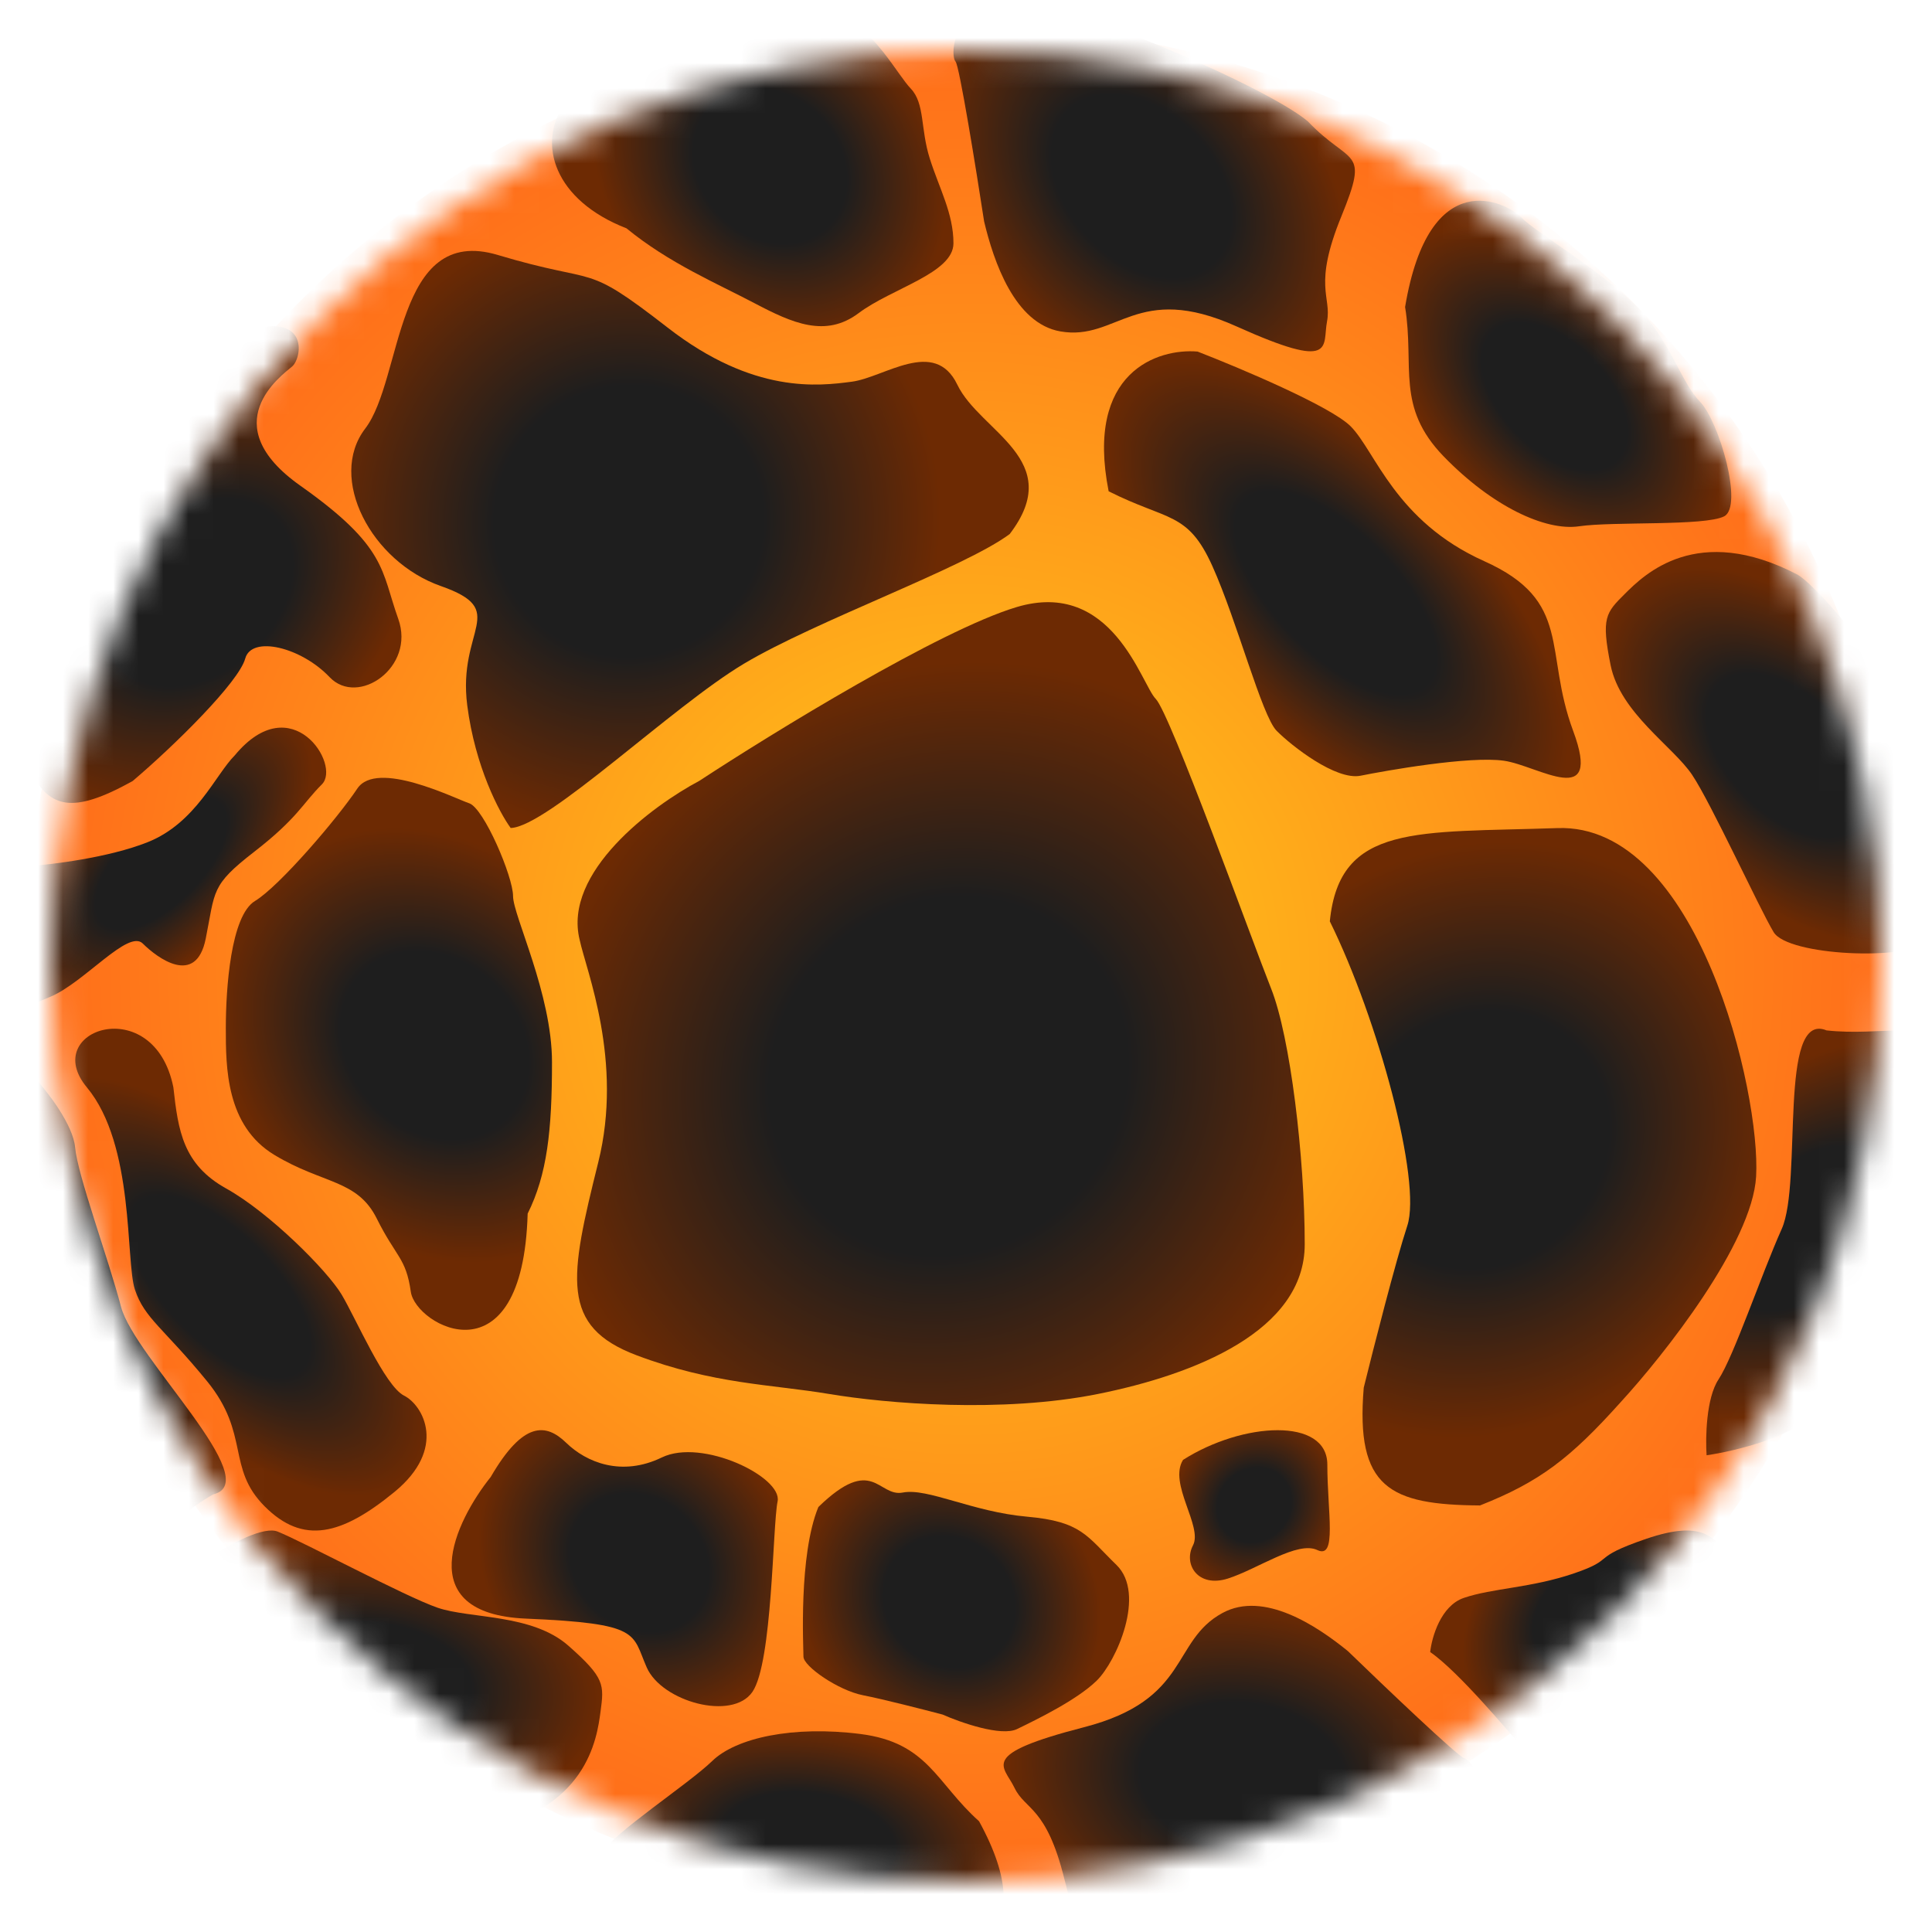 <svg width="77" height="77" viewBox="0 0 77 77" fill="none" xmlns="http://www.w3.org/2000/svg">
<mask id="mask0" mask-type="alpha" maskUnits="userSpaceOnUse" x="2" y="1" width="73" height="74">
<path d="M75 38.498C75 18.339 58.658 1.998 38.5 1.999C18.342 1.999 2 18.342 2 38.5C2 58.658 18.342 74.999 38.5 74.999C58.658 74.998 75 58.656 75 38.498Z" fill="url(#paint0_radial)"/>
</mask>
<g mask="url(#mask0)">
<path d="M76 38.497C76 17.787 59.211 0.998 38.5 0.999C17.789 0.999 1 17.789 1 38.5C1 59.211 17.789 75.999 38.5 75.999C59.211 75.998 76 59.208 76 38.497Z" fill="url(#paint1_radial)"/>
<path d="M25.377 54.017C22.312 52.862 22.695 50.939 23.844 46.322C24.85 42.282 23.363 38.684 23.103 37.461C22.428 34.764 25.997 32.113 27.866 31.124C30.803 29.2 37.443 25.122 40.508 24.198C44.339 23.044 45.488 27.276 46.062 27.854C46.637 28.431 49.893 37.472 50.659 39.396C51.425 41.32 52 46.129 52 49.592C52 53.055 47.595 54.786 43.764 55.556C39.933 56.325 35.336 55.941 33.038 55.556C30.74 55.171 28.441 55.171 25.377 54.017Z" fill="url(#paint2_radial)"/>
<path d="M56.089 48.849C56.668 47.088 54.931 40.632 53 36.72C53.386 32.807 56.475 33.198 62.074 33.003C67.673 32.807 70.183 43.567 69.99 46.893C69.835 49.553 66.322 54.001 64.584 55.892C62.587 58.118 61.363 59.061 58.985 60C55.392 59.973 54.018 59.311 54.352 55.305C54.738 53.74 55.626 50.258 56.089 48.849Z" fill="url(#paint3_radial)"/>
<path d="M48.32 22.563C47.336 20.376 46.548 20.773 44.185 19.58C43.239 14.807 46.154 13.879 47.73 14.012C49.436 14.675 53.047 16.199 53.835 16.995C54.819 17.989 55.607 20.773 59.152 22.364C62.697 23.956 61.515 25.944 62.697 29.126C63.879 32.308 61.318 30.518 59.94 30.319C58.561 30.121 55.213 30.717 54.228 30.916C53.244 31.115 51.471 29.723 50.88 29.126C50.29 28.53 49.305 24.751 48.32 22.563Z" fill="url(#paint4_radial)"/>
<path d="M29.657 26.448C32.525 24.739 38.43 22.633 40.242 21.284C42.508 18.32 39.057 17.214 38.154 15.331C37.25 13.448 35.249 15.043 33.947 15.213C32.646 15.383 30.043 15.724 26.612 13.059C23.182 10.394 23.973 11.402 19.843 10.163C15.714 8.923 16.067 15.104 14.556 17.08C13.046 19.056 14.797 22.385 17.569 23.357C20.341 24.329 18.228 25.05 18.622 28.112C18.936 30.561 19.907 32.391 20.353 33C21.818 32.957 26.788 28.157 29.657 26.448Z" fill="url(#paint5_radial)"/>
<path d="M30.067 12.082C28.556 11.286 26.667 10.491 24.967 9.099C22.096 7.986 21.379 5.719 22.512 4.129C23.645 2.538 26.327 1.465 27.234 1.146C28.367 0.749 31.578 -0.643 33.278 0.351C34.978 1.345 35.733 2.936 36.3 3.532C36.867 4.129 36.678 5.123 37.056 6.316C37.433 7.509 38 8.503 38 9.696C38 10.889 35.545 11.485 34.222 12.479C32.9 13.473 31.578 12.877 30.067 12.082Z" fill="url(#paint6_radial)"/>
<path d="M57.541 18.194C55.615 16.207 56.385 14.618 56 12.235C56.963 6.474 60.046 8.063 60.624 8.659C61.202 9.255 63.9 10.844 65.249 12.235C66.597 13.625 66.983 15.214 67.753 16.009C68.524 16.803 69.487 20.18 68.717 20.578C67.946 20.975 64.285 20.776 62.936 20.975C61.588 21.174 59.468 20.18 57.541 18.194Z" fill="url(#paint7_radial)"/>
<path d="M53.459 8.626C54.597 5.838 53.838 6.635 52.13 4.842C50.462 3.405 41.31 -0.536 39.602 0.061C37.893 0.659 37.893 2.252 38.083 2.452C38.235 2.611 38.906 6.767 39.222 8.826C39.602 10.419 40.437 12.889 42.259 13.208C44.537 13.606 45.296 11.216 49.282 13.009C53.269 14.802 52.699 13.806 52.889 12.81C53.079 11.814 52.319 11.415 53.459 8.626Z" fill="url(#paint8_radial)"/>
<path d="M75.849 28.602C75.849 27.462 72.6 23.473 71.644 22.903C67.631 20.813 65.529 22.903 64.764 23.663C64 24.423 63.809 24.613 64.191 26.512C64.573 28.412 66.675 29.742 67.44 30.882C68.204 32.022 70.115 36.201 70.689 37.151C71.262 38.101 76.04 38.291 76.804 37.531C77.569 36.771 75.849 29.742 75.849 28.602Z" fill="url(#paint9_radial)"/>
<path d="M77.697 41.756C76.941 40.6 74.954 41.309 72.797 41.066C70.851 40.26 71.848 47.105 71.011 48.979C70.174 50.853 69.105 54.048 68.49 54.98C67.998 55.726 67.969 57.304 68.016 58C69.135 57.838 71.577 57.255 72.392 56.214C73.41 54.913 74.842 52.864 76.284 50.437C77.726 48.009 78.453 42.911 77.697 41.756Z" fill="url(#paint10_radial)"/>
<path d="M34.296 69.109C36.991 69.452 37.314 71.061 39.02 72.585C41.641 77.36 38.263 77.974 37.455 77.871C36.647 77.769 33.574 78.161 31.688 77.921C29.801 77.68 28.562 76.739 27.484 76.602C26.406 76.464 23.658 74.547 24.035 73.811C24.413 73.076 27.432 71.109 28.385 70.185C29.337 69.261 31.601 68.766 34.296 69.109Z" fill="url(#paint11_radial)"/>
<path d="M42.417 74.875C43.132 77.766 43.276 76.668 45.693 76.998C47.87 77.076 57.511 74.423 58.533 72.886C59.554 71.35 58.623 70.106 58.355 70.069C58.14 70.039 55.174 67.213 53.719 65.804C52.483 64.797 50.371 63.392 48.724 64.284C46.664 65.399 47.451 67.741 43.207 68.837C38.963 69.933 40.001 70.355 40.431 71.251C40.86 72.148 41.702 71.984 42.417 74.875Z" fill="url(#paint12_radial)"/>
<path d="M12.179 70.992C12.871 71.901 17.86 73.116 18.961 72.991C23.401 72.226 23.792 69.284 23.935 68.214C24.077 67.144 24.113 66.877 22.657 65.593C21.202 64.308 18.734 64.521 17.438 64.075C16.142 63.629 12.094 61.452 11.064 61.041C10.035 60.631 6.145 63.376 6.003 64.445C5.86 65.515 11.487 70.082 12.179 70.992Z" fill="url(#paint13_radial)"/>
<path d="M4.044 61.917C5.413 62.402 6.578 60.645 8.501 59.557C10.616 59.05 5.357 54.102 4.825 52.087C4.293 50.071 3.095 46.848 2.993 45.727C2.911 44.83 1.911 43.535 1.421 43C0.61 43.798 -1.009 45.725 -1 47.053C-0.989 48.713 -0.83 51.224 -0.435 54.048C-0.039 56.873 2.676 61.432 4.044 61.917Z" fill="url(#paint14_radial)"/>
<path d="M22 42.333C22 45.059 21.806 46.811 21.03 48.369C20.836 55.183 16.567 52.847 16.373 51.484C16.179 50.121 15.791 50.121 15.015 48.564C14.239 47.006 12.881 47.201 10.94 46.033C9 44.864 9 42.528 9 40.971C9 39.413 9.194 36.493 10.164 35.908C11.134 35.325 13.463 32.599 14.239 31.431C15.015 30.262 18.119 31.82 18.701 32.015C19.284 32.209 20.448 34.935 20.448 35.714C20.448 36.493 22 39.608 22 42.333Z" fill="url(#paint15_radial)"/>
<path d="M9.773 26.247C9.519 27.181 6.971 29.7 5.287 31.128C2.804 32.515 2.027 32.097 1.293 30.924C0.558 29.751 1.379 29.414 1.865 27.925C2.351 26.436 2.167 22.641 2.464 20.953C2.761 19.265 6.238 14.522 9.309 13.354C12.381 12.186 12.062 14.252 11.641 14.609C11.22 14.966 8.505 16.909 11.97 19.357C15.436 21.805 15.182 22.738 15.873 24.666C16.564 26.594 14.269 28.18 13.136 26.987C12.002 25.793 10.027 25.314 9.773 26.247Z" fill="url(#paint16_radial)"/>
<path d="M5.883 33.566C7.813 32.797 8.585 30.874 9.357 30.105C11.625 27.365 13.602 30.489 12.83 31.259C12.058 32.028 11.865 32.605 10.128 33.951C8.392 35.297 8.585 35.489 8.199 37.412C7.813 39.335 6.269 38.181 5.69 37.604C5.111 37.028 3.375 39.143 2.024 39.719C0.673 40.296 1.252 40.104 0.287 37.989C-0.485 36.297 0.48 34.976 1.059 34.528C2.024 34.464 4.34 34.181 5.883 33.566Z" fill="url(#paint17_radial)"/>
<path d="M9.017 47.369C7.293 46.41 7.102 45.066 6.91 43.338C6.144 39.499 1.548 41.035 3.463 43.338C5.379 45.641 4.995 50.248 5.378 51.4C5.761 52.552 6.528 52.936 8.251 55.047C9.975 57.159 9.017 58.502 10.55 60.038C12.082 61.574 13.614 61.19 15.721 59.462C17.828 57.735 16.87 56.007 16.104 55.623C15.338 55.239 14.188 52.552 13.614 51.592C13.039 50.633 10.741 48.329 9.017 47.369Z" fill="url(#paint18_radial)"/>
<path d="M20.961 64.51C16.348 64.316 18.153 60.617 19.557 58.865C20.858 56.624 21.764 56.724 22.566 57.503C23.368 58.282 24.773 58.865 26.377 58.087C27.982 57.308 31.192 58.865 30.991 59.839C30.79 60.812 30.79 66.262 29.988 67.43C29.186 68.598 26.377 67.82 25.776 66.457C25.174 65.094 25.575 64.705 20.961 64.51Z" fill="url(#paint19_radial)"/>
<path d="M32.022 66.026C32.022 65.641 31.824 61.986 32.616 60.062C34.794 57.947 34.992 59.678 35.983 59.485C36.973 59.293 38.755 60.255 40.933 60.447C43.111 60.64 43.309 61.217 44.497 62.371C45.685 63.525 44.497 66.218 43.705 66.987C42.913 67.757 41.329 68.526 40.537 68.911C39.903 69.219 38.293 68.655 37.567 68.334C36.84 68.142 35.19 67.719 34.398 67.565C33.408 67.372 32.022 66.41 32.022 66.026Z" fill="url(#paint20_radial)"/>
<path d="M47.547 61.589C47.944 60.832 46.556 59.129 47.151 58.183C49.53 56.669 52.901 56.48 52.901 58.372C52.901 60.264 53.297 62.157 52.504 61.778C51.711 61.4 50.125 62.535 48.935 62.914C47.745 63.292 47.151 62.346 47.547 61.589Z" fill="url(#paint21_radial)"/>
<path d="M60.444 69.375C60.253 69.179 58.148 66.628 57 65.843C57.064 65.254 57.421 63.999 58.339 63.685C59.487 63.292 61.018 63.292 62.74 62.704C64.462 62.115 63.314 62.115 65.61 61.33C67.906 60.545 68.289 61.33 68.863 61.919C69.437 62.508 68.097 65.058 66.949 66.236C65.801 67.413 64.271 68.59 62.549 69.571C60.827 70.552 60.635 69.571 60.444 69.375Z" fill="url(#paint22_radial)"/>
</g>
<defs>
<radialGradient id="paint0_radial" cx="0" cy="0" r="1" gradientUnits="userSpaceOnUse" gradientTransform="translate(38.5 38.499) scale(36.5)">
<stop stop-color="#FFCD1A"/>
<stop offset="1" stop-color="#FF6C1A"/>
</radialGradient>
<radialGradient id="paint1_radial" cx="0" cy="0" r="1" gradientUnits="userSpaceOnUse" gradientTransform="translate(38.5 38.499) scale(37.5)">
<stop stop-color="#FFCD1A"/>
<stop offset="1" stop-color="#FF6C1A"/>
</radialGradient>
<radialGradient id="paint2_radial" cx="0" cy="0" r="1" gradientUnits="userSpaceOnUse" gradientTransform="translate(37.804 42.893) rotate(45.125) scale(15.933 17.125)">
<stop offset="0.432" stop-color="#1E1E1E"/>
<stop offset="1" stop-color="#6D2A03"/>
</radialGradient>
<radialGradient id="paint3_radial" cx="0" cy="0" r="1" gradientUnits="userSpaceOnUse" gradientTransform="translate(58.998 45.418) rotate(45.379) scale(11.373 12.353)">
<stop offset="0.432" stop-color="#1E1E1E"/>
<stop offset="1" stop-color="#6D2A03"/>
</radialGradient>
<radialGradient id="paint4_radial" cx="0" cy="0" r="1" gradientUnits="userSpaceOnUse" gradientTransform="translate(53.225 23.62) rotate(45.28) scale(11.934 5.539)">
<stop offset="0.432" stop-color="#1E1E1E"/>
<stop offset="1" stop-color="#6D2A03"/>
</radialGradient>
<radialGradient id="paint5_radial" cx="0" cy="0" r="1" gradientUnits="userSpaceOnUse" gradientTransform="translate(25.055 20.771) rotate(37.84) scale(12.377 12.54)">
<stop offset="0.432" stop-color="#1E1E1E"/>
<stop offset="1" stop-color="#6D2A03"/>
</radialGradient>
<radialGradient id="paint6_radial" cx="0" cy="0" r="1" gradientUnits="userSpaceOnUse" gradientTransform="translate(30.684 6.619) rotate(46.469) scale(7.691 6.441)">
<stop offset="0.432" stop-color="#1E1E1E"/>
<stop offset="1" stop-color="#6D2A03"/>
</radialGradient>
<radialGradient id="paint7_radial" cx="0" cy="0" r="1" gradientUnits="userSpaceOnUse" gradientTransform="translate(61.958 15.794) rotate(45.874) scale(8.204 4.841)">
<stop offset="0.432" stop-color="#1E1E1E"/>
<stop offset="1" stop-color="#6D2A03"/>
</radialGradient>
<radialGradient id="paint8_radial" cx="0" cy="0" r="1" gradientUnits="userSpaceOnUse" gradientTransform="translate(45.49 7.414) rotate(46.381) scale(9.647 6.798)">
<stop offset="0.432" stop-color="#1E1E1E"/>
<stop offset="1" stop-color="#6D2A03"/>
</radialGradient>
<radialGradient id="paint9_radial" cx="0" cy="0" r="1" gradientUnits="userSpaceOnUse" gradientTransform="translate(71.285 30.102) rotate(44.83) scale(9.162 5.432)">
<stop offset="0.432" stop-color="#1E1E1E"/>
<stop offset="1" stop-color="#6D2A03"/>
</radialGradient>
<radialGradient id="paint10_radial" cx="0" cy="0" r="1" gradientUnits="userSpaceOnUse" gradientTransform="translate(71.973 48.962) rotate(45.4) scale(5.662 9.163)">
<stop offset="0.432" stop-color="#1E1E1E"/>
<stop offset="1" stop-color="#6D2A03"/>
</radialGradient>
<radialGradient id="paint11_radial" cx="0" cy="0" r="1" gradientUnits="userSpaceOnUse" gradientTransform="translate(32.207 73.414) rotate(-172.743) scale(8.054 4.535)">
<stop offset="0.432" stop-color="#1E1E1E"/>
<stop offset="1" stop-color="#6D2A03"/>
</radialGradient>
<radialGradient id="paint12_radial" cx="0" cy="0" r="1" gradientUnits="userSpaceOnUse" gradientTransform="translate(49.517 70.832) rotate(-172.22) scale(9.503 6.846)">
<stop offset="0.432" stop-color="#1E1E1E"/>
<stop offset="1" stop-color="#6D2A03"/>
</radialGradient>
<radialGradient id="paint13_radial" cx="0" cy="0" r="1" gradientUnits="userSpaceOnUse" gradientTransform="translate(14.877 67.024) rotate(-172.352) scale(9.136 5.439)">
<stop offset="0.432" stop-color="#1E1E1E"/>
<stop offset="1" stop-color="#6D2A03"/>
</radialGradient>
<radialGradient id="paint14_radial" cx="0" cy="0" r="1" gradientUnits="userSpaceOnUse" gradientTransform="translate(4.053 52.671) rotate(-171.33) scale(5.937 9.166)">
<stop offset="0.432" stop-color="#1E1E1E"/>
<stop offset="1" stop-color="#6D2A03"/>
</radialGradient>
<radialGradient id="paint15_radial" cx="0" cy="0" r="1" gradientUnits="userSpaceOnUse" gradientTransform="translate(17.316 41.652) rotate(45.098) scale(9.411 7.83)">
<stop offset="0.432" stop-color="#1E1E1E"/>
<stop offset="1" stop-color="#6D2A03"/>
</radialGradient>
<radialGradient id="paint16_radial" cx="0" cy="0" r="1" gradientUnits="userSpaceOnUse" gradientTransform="translate(7.875 23.62) rotate(46.475) scale(7.318 9.885)">
<stop offset="0.432" stop-color="#1E1E1E"/>
<stop offset="1" stop-color="#6D2A03"/>
</radialGradient>
<radialGradient id="paint17_radial" cx="0" cy="0" r="1" gradientUnits="userSpaceOnUse" gradientTransform="translate(6.418 34.408) rotate(44.9) scale(3.713 7.692)">
<stop offset="0.432" stop-color="#1E1E1E"/>
<stop offset="1" stop-color="#6D2A03"/>
</radialGradient>
<radialGradient id="paint18_radial" cx="0" cy="0" r="1" gradientUnits="userSpaceOnUse" gradientTransform="translate(8.743 51.268) rotate(45.063) scale(10.754 4.912)">
<stop offset="0.432" stop-color="#1E1E1E"/>
<stop offset="1" stop-color="#6D2A03"/>
</radialGradient>
<radialGradient id="paint19_radial" cx="0" cy="0" r="1" gradientUnits="userSpaceOnUse" gradientTransform="translate(25.479 62.28) rotate(44.139) scale(6.86 5.878)">
<stop offset="0.432" stop-color="#1E1E1E"/>
<stop offset="1" stop-color="#6D2A03"/>
</radialGradient>
<radialGradient id="paint20_radial" cx="0" cy="0" r="1" gradientUnits="userSpaceOnUse" gradientTransform="translate(37.835 63.842) rotate(44.169) scale(6.35 5.722)">
<stop offset="0.432" stop-color="#1E1E1E"/>
<stop offset="1" stop-color="#6D2A03"/>
</radialGradient>
<radialGradient id="paint21_radial" cx="0" cy="0" r="1" gradientUnits="userSpaceOnUse" gradientTransform="translate(49.986 59.981) rotate(43.663) scale(3.262 3.568)">
<stop offset="0.432" stop-color="#1E1E1E"/>
<stop offset="1" stop-color="#6D2A03"/>
</radialGradient>
<radialGradient id="paint22_radial" cx="0" cy="0" r="1" gradientUnits="userSpaceOnUse" gradientTransform="translate(63.241 64.242) rotate(45.721) scale(4.049 5.658)">
<stop offset="0.432" stop-color="#1E1E1E"/>
<stop offset="1" stop-color="#6D2A03"/>
</radialGradient>
</defs>
</svg>
